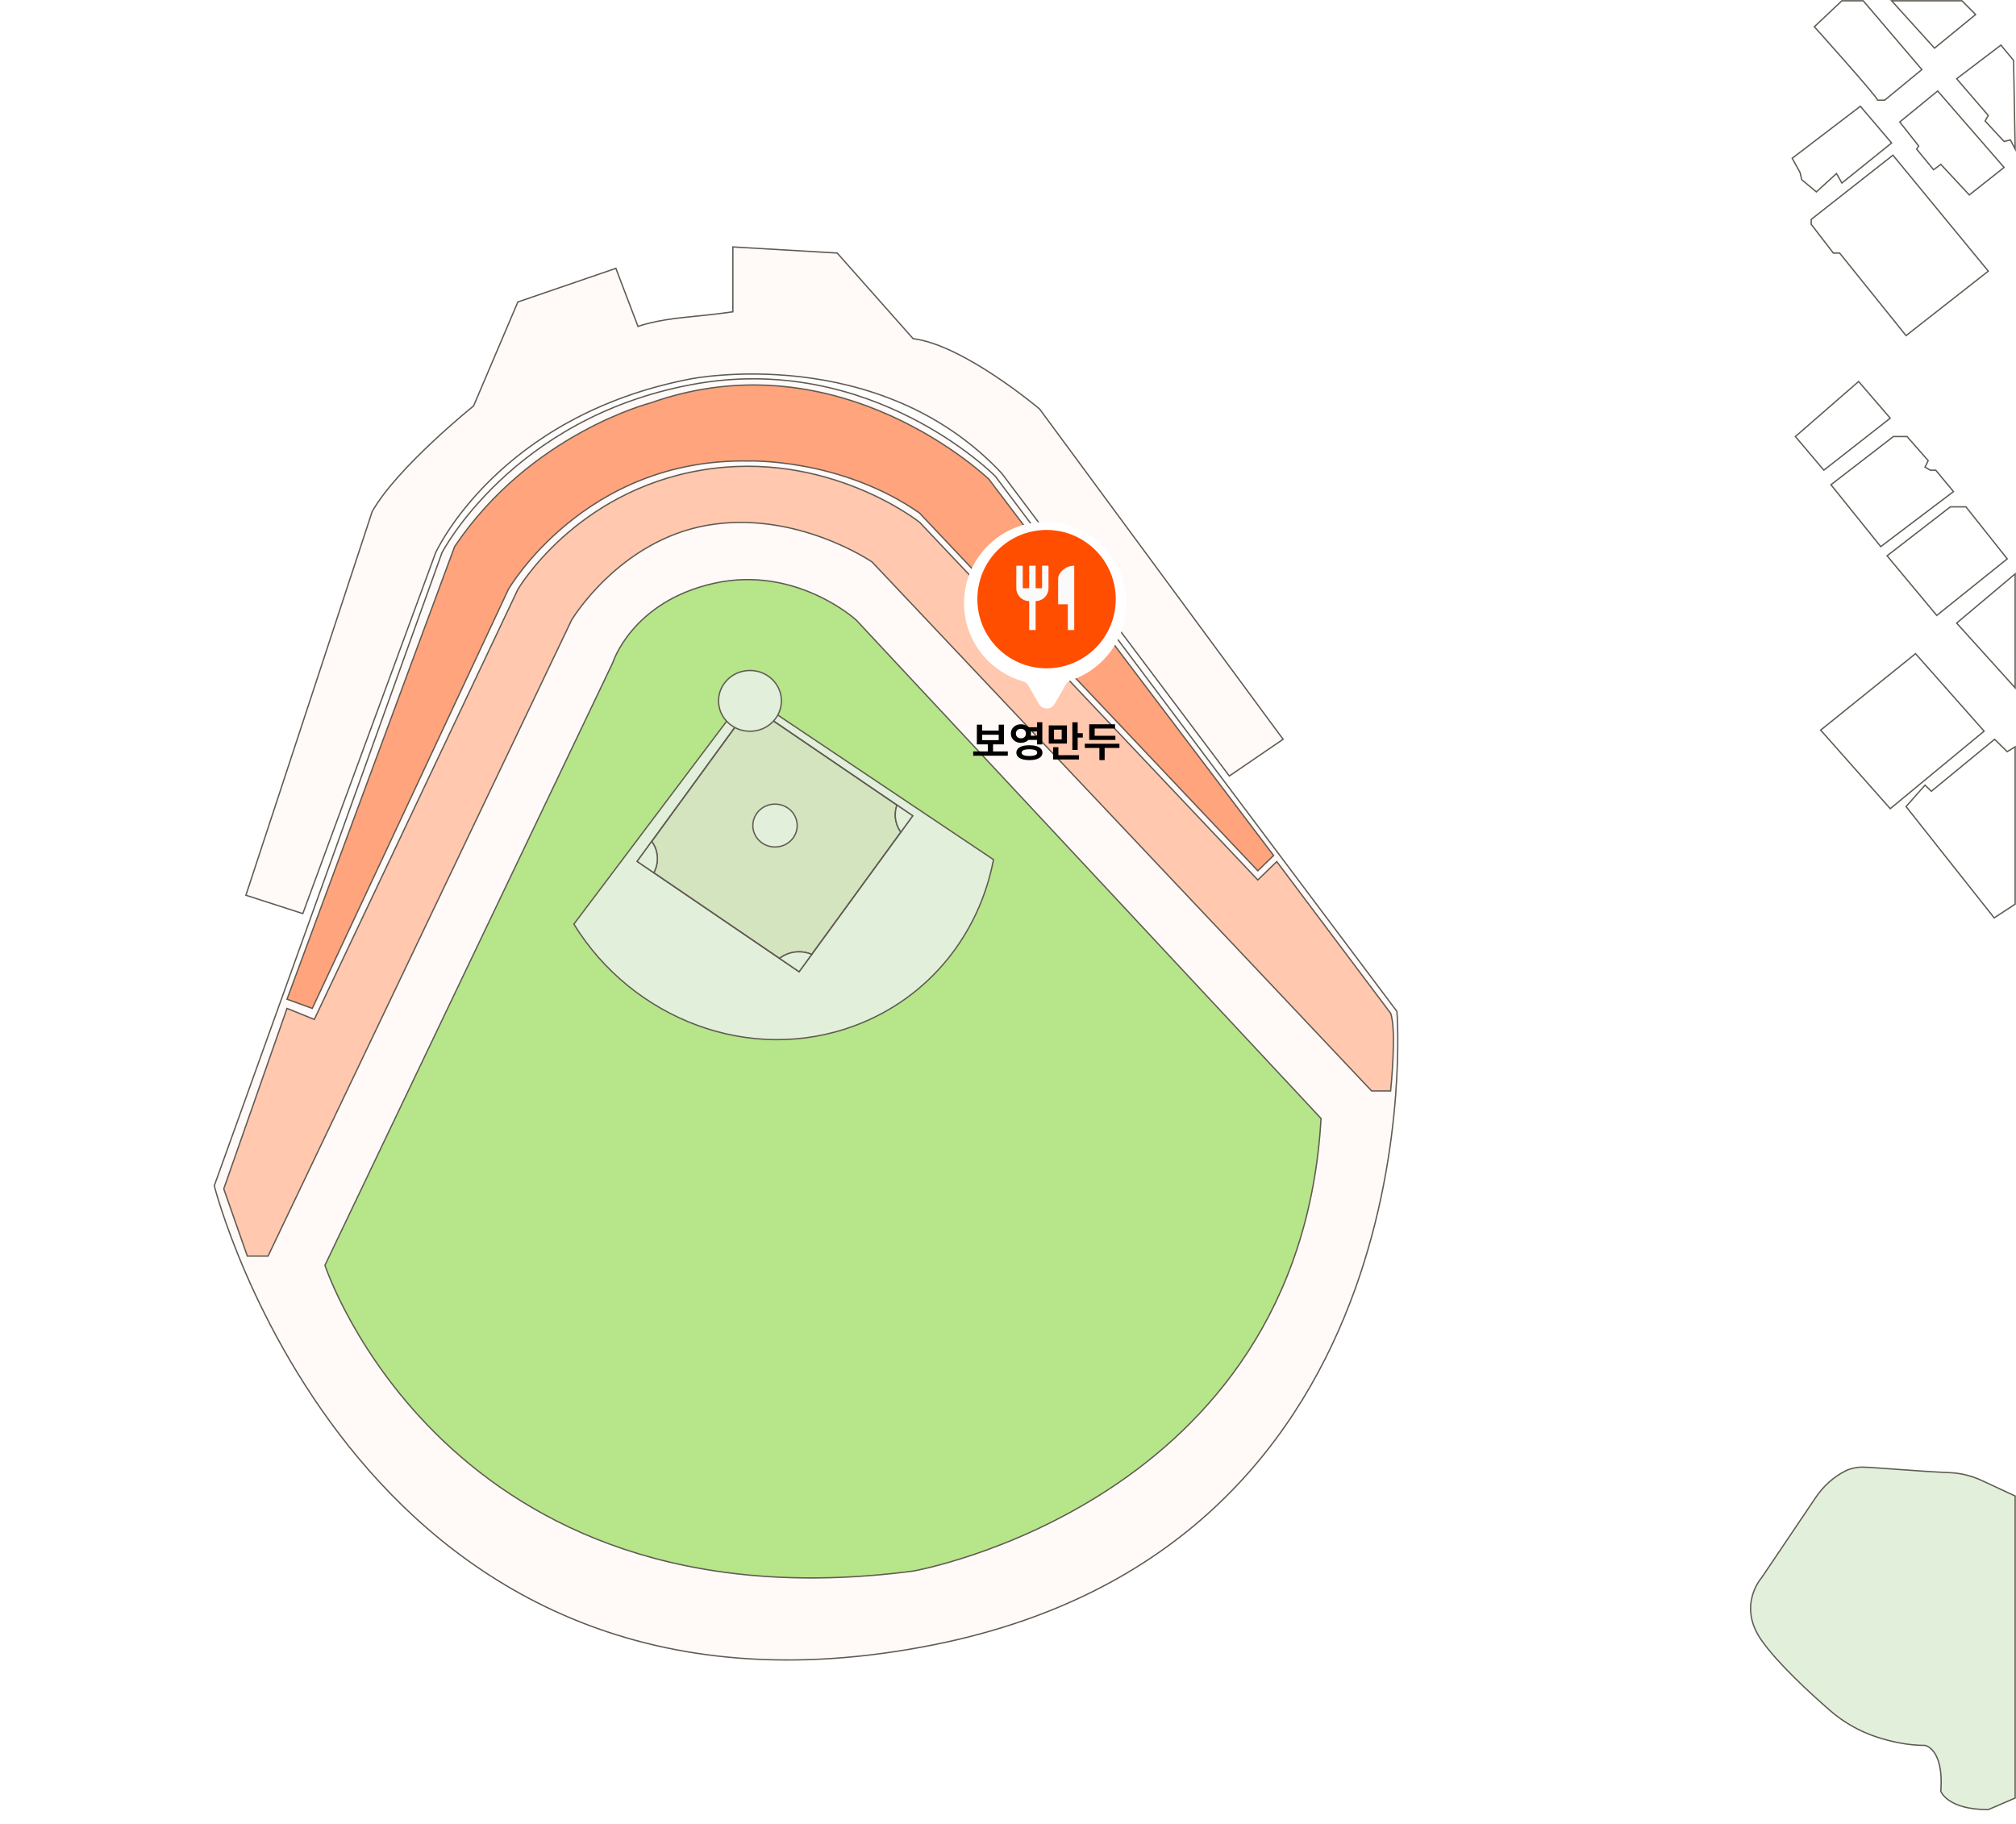 <svg width="757" height="685" viewBox="0 0 757 685" fill="none" xmlns="http://www.w3.org/2000/svg">
<path d="M80.458 445.268L165.95 207.562C165.95 207.562 192.073 157.035 259.755 144.404C327.436 131.772 373.745 178.854 373.745 178.854L524.544 379.813C524.544 379.813 540.17 579.36 351.184 617.519C135.078 661.156 80.458 445.268 80.458 445.268Z" fill="#FFFAF8" stroke="#605B53" stroke-width="0.5" stroke-miterlimit="10"/>
<path d="M122.017 475.125C122.017 475.125 167.138 612.925 342.872 589.959C342.872 589.959 487.734 564.695 496.046 420.005L321.499 232.826C321.499 232.826 298.938 212.156 268.066 219.046C237.194 225.936 230.07 248.903 230.07 248.903L122.017 475.125Z" fill="#B7E589" stroke="#605B53" stroke-width="0.5" stroke-miterlimit="10"/>
<path d="M100.644 471.68L214.634 232.826C214.634 232.826 232.445 202.969 265.692 197.227C298.939 191.486 327.436 211.007 327.436 211.007L515.045 409.67H522.169C522.169 409.67 524.544 386.91 522.169 380.49L479.423 323.544L472.299 330.434L345.366 196.171C345.366 196.171 310.813 168.519 263.317 176.557C215.821 184.596 194.448 221.342 194.448 221.342L118.016 382.799L107.768 378.665L84.02 446.417L92.867 471.68H100.644Z" fill="#FFC8AF" stroke="#605B53" stroke-width="0.5" stroke-miterlimit="10"/>
<path d="M107.768 375.219L117.267 378.664L190.885 221.342C190.885 221.342 219.383 171.963 281.127 173.112C281.127 173.112 315.562 171.963 345.247 192.633L472.298 326.989L478.235 321.247L371.369 180.002C371.369 180.002 315.562 126.03 244.318 151.293C244.318 151.293 199.197 162.777 170.7 205.265L107.768 375.219Z" fill="#FFA47C" stroke="#605B53" stroke-width="0.5" stroke-miterlimit="10"/>
<path d="M461.612 291.391L481.798 277.611L390.368 153.59C390.368 153.59 361.871 129.475 342.872 127.179L314.375 95.025L275.191 92.728V117.085C275.191 117.085 269.254 117.992 257.38 119.14C245.506 120.289 239.569 122.585 239.569 122.585L231.257 100.767L194.448 113.399L177.824 152.442C177.824 152.442 149.208 175.409 139.768 192.06L92.332 336.176L113.705 343.066L163.576 207.562C163.576 207.562 186.813 156.174 259.494 142.256C259.494 142.256 329.811 128.327 376.119 177.705L461.612 291.391Z" fill="#FFFAF8" stroke="#605B53" stroke-width="0.5" stroke-miterlimit="10"/>
<path d="M756.68 561.767L744.093 555.922C740.27 554.142 736.126 553.143 731.887 552.982C721.699 552.592 702.653 550.915 699.091 550.915C697.904 550.915 695.184 551.237 692.964 552.35C688.392 554.647 684.605 558.161 681.791 562.33L661.415 592.542C661.415 592.542 652.248 602.82 661.415 615.911C667.566 624.696 679.748 635.858 687.098 642.254C692.216 646.709 698.2 650.143 704.731 652.279C709.872 653.955 716.249 655.425 722.839 655.425C722.839 655.425 729.963 656.574 728.776 672.65C728.776 672.65 731.151 679.54 746.587 679.54L756.68 675.188V561.778V561.767Z" fill="#E2F0DB" stroke="#605B53" stroke-width="0.5" stroke-miterlimit="10"/>
<path d="M674.155 163.925L697.903 143.255L709.777 157.035L684.842 176.557L674.155 163.925Z" stroke="#605B53" stroke-width="0.5" stroke-miterlimit="10"/>
<path d="M687.514 182.023L710.965 163.925H716.082L724.026 172.974L722.839 175.408L724.786 176.557H726.864L733.525 184.595L706.215 205.265L687.514 182.023Z" stroke="#605B53" stroke-width="0.5" stroke-miterlimit="10"/>
<path d="M708.59 208.71L732.338 190.337H738.215L753.711 209.859L727.244 231.103L708.59 208.71Z" stroke="#605B53" stroke-width="0.5" stroke-miterlimit="10"/>
<path d="M719.276 245.457L683.654 274.165L709.777 303.666L745.019 274.556L719.276 245.457Z" stroke="#605B53" stroke-width="0.5" stroke-miterlimit="10"/>
<path d="M715.714 302.874L748.807 344.673L756.679 339.517V280.435L753.711 282.261L748.961 277.61L725.213 297.132L722.838 294.835L715.714 302.874Z" stroke="#605B53" stroke-width="0.5" stroke-miterlimit="10"/>
<path d="M756.68 215.497L734.713 233.974L756.68 258.296V215.497Z" stroke="#605B53" stroke-width="0.5" stroke-miterlimit="10"/>
<path d="M672.968 59.426L698.556 39.904L710.288 53.684L691.622 68.728L689.591 65.168L682.039 72.058L676.53 67.464L675.936 64.823L672.968 59.426Z" stroke="#605B53" stroke-width="0.5" stroke-miterlimit="10"/>
<path d="M680.093 82.393L710.787 58.278L746.599 101.812L715.715 126.03L690.779 95.025H688.405L680.093 84.219V82.393Z" stroke="#605B53" stroke-width="0.5" stroke-miterlimit="10"/>
<path d="M691.621 0.287L681.279 10.048C681.279 10.048 705.027 36.46 705.027 37.608H707.699L721.651 26.125L699.625 0.287H691.621Z" stroke="#605B53" stroke-width="0.5" stroke-miterlimit="10"/>
<path d="M710.288 0.287L726.401 18.086L741.837 5.455L736.708 0.287H710.288Z" stroke="#605B53" stroke-width="0.5" stroke-miterlimit="10"/>
<path d="M713.352 45.807L727.588 34.163L752.524 62.871L739.462 73.207L728.776 61.723L726.057 63.733L719.68 55.981L720.464 54.833L713.352 45.807Z" stroke="#605B53" stroke-width="0.5" stroke-miterlimit="10"/>
<path d="M756.086 22.679L751.336 16.938L734.713 29.569L746.587 43.349L745.399 45.439L752.524 53.122L754.899 52.536L756.68 55.981L756.086 22.679Z" stroke="#605B53" stroke-width="0.5" stroke-miterlimit="10"/>
<path d="M215.488 347.027C237.574 382.855 281.781 399.782 321 385.141C349.046 374.679 367.76 350.61 373.056 322.797L280.451 260.741L215.488 347.016V347.027Z" fill="#E2F0DB" stroke="#605B53" stroke-width="0.5" stroke-miterlimit="10"/>
<path d="M281.911 264.912L239.246 323.469L300.056 364.908L342.721 306.352L281.911 264.912Z" fill="#D4E4BE" stroke="#605B53" stroke-width="0.5" stroke-miterlimit="10"/>
<path d="M245.755 317.688C247.346 321.018 247.132 324.704 245.505 327.736L292.704 359.901C293.429 359.349 294.212 358.856 295.079 358.477C298.285 357.041 301.8 357.133 304.792 358.408L338.265 312.463C337.885 311.935 337.54 311.372 337.255 310.763C335.937 307.996 335.866 304.987 336.804 302.312L281.911 264.91L244.722 315.965C245.114 316.505 245.47 317.079 245.767 317.699L245.755 317.688Z" stroke="#605B53" stroke-width="0.5" stroke-miterlimit="10"/>
<path d="M245.755 317.688C245.458 317.068 245.102 316.494 244.71 315.954L239.236 323.464L245.506 327.736C247.133 324.716 247.346 321.018 245.755 317.688Z" fill="#E2F0DB" stroke="#605B53" stroke-width="0.5" stroke-miterlimit="10"/>
<path d="M295.092 358.465C294.225 358.856 293.429 359.338 292.717 359.889L300.067 364.896L304.804 358.385C301.812 357.11 298.298 357.03 295.092 358.454V358.465Z" fill="#E2F0DB" stroke="#605B53" stroke-width="0.5" stroke-miterlimit="10"/>
<path d="M338.277 312.451L342.73 306.342L336.805 302.312C335.867 304.987 335.938 307.996 337.256 310.763C337.541 311.372 337.897 311.923 338.265 312.463L338.277 312.451Z" fill="#E2F0DB" stroke="#605B53" stroke-width="0.5" stroke-miterlimit="10"/>
<path d="M291.019 318.055C295.616 318.055 299.343 314.451 299.343 310.005C299.343 305.559 295.616 301.955 291.019 301.955C286.422 301.955 282.695 305.559 282.695 310.005C282.695 314.451 286.422 318.055 291.019 318.055Z" fill="#E2F0DB" stroke="#605B53" stroke-width="0.5" stroke-miterlimit="10"/>
<path d="M281.614 274.602C288.133 274.602 293.417 269.492 293.417 263.188C293.417 256.884 288.133 251.773 281.614 251.773C275.096 251.773 269.812 256.884 269.812 263.188C269.812 269.492 275.096 274.602 281.614 274.602Z" fill="#E2F0DB" stroke="#605B53" stroke-width="0.5" stroke-miterlimit="10"/>
<g filter="url(#filter0_d_1117_2441)">
<path fill-rule="evenodd" clip-rule="evenodd" d="M401.312 255.873C401.701 255.2 402.338 254.71 403.077 254.466C415.23 250.45 424 238.999 424 225.5C424 208.655 410.345 195 393.5 195C376.655 195 363 208.655 363 225.5C363 239.454 372.37 251.219 385.162 254.846C385.956 255.071 386.646 255.577 387.059 256.292L391.13 263.343C392.434 265.602 395.695 265.602 397 263.343L401.312 255.873Z" fill="white"/>
</g>
<circle cx="392.981" cy="224.981" r="25.982" fill="#FF4E00"/>
<path d="M397.333 217.25V226.917H400.958V236.584H403.375V212.417C400.04 212.417 397.333 215.124 397.333 217.25ZM391.292 220.875H388.875V212.417H386.458V220.875H384.042V212.417H381.625V220.875C381.625 223.546 383.788 225.709 386.458 225.709V236.584H388.875V225.709C391.545 225.709 393.708 223.546 393.708 220.875V212.417H391.292V220.875Z" fill="#FAFAFA"/>
<path d="M378.43 283.781H365.43V282.172H378.43V283.781ZM372.883 282.57H370.922V279.086H372.883V282.57ZM368.805 274.336H375V272.117H376.984V279.531H366.805V272.117H368.805V274.336ZM375 277.938V275.914H368.805V277.938H375ZM390.002 274.672H385.767V273.094H390.002V274.672ZM390.002 277.844H385.767V276.258H390.002V277.844ZM383.369 271.977C384.072 271.977 384.71 272.125 385.283 272.422C385.856 272.719 386.306 273.133 386.634 273.664C386.968 274.195 387.134 274.794 387.134 275.461C387.134 276.122 386.968 276.719 386.634 277.25C386.306 277.781 385.856 278.195 385.283 278.492C384.71 278.789 384.072 278.938 383.369 278.938C382.655 278.938 382.009 278.789 381.431 278.492C380.858 278.195 380.405 277.781 380.072 277.25C379.744 276.719 379.58 276.122 379.58 275.461C379.58 274.794 379.744 274.195 380.072 273.664C380.405 273.133 380.858 272.719 381.431 272.422C382.009 272.125 382.655 271.977 383.369 271.977ZM383.369 273.688C382.999 273.682 382.671 273.75 382.384 273.891C382.098 274.031 381.874 274.237 381.712 274.508C381.551 274.773 381.47 275.091 381.47 275.461C381.47 275.826 381.551 276.143 381.712 276.414C381.874 276.68 382.098 276.888 382.384 277.039C382.671 277.185 382.999 277.258 383.369 277.258C383.733 277.258 384.054 277.185 384.33 277.039C384.611 276.888 384.83 276.68 384.986 276.414C385.147 276.143 385.228 275.826 385.228 275.461C385.228 275.091 385.147 274.773 384.986 274.508C384.83 274.237 384.611 274.031 384.33 273.891C384.054 273.75 383.733 273.682 383.369 273.688ZM391.384 279.547H389.4V271.203H391.384V279.547ZM386.525 279.844C387.525 279.844 388.392 279.953 389.127 280.172C389.866 280.391 390.434 280.711 390.83 281.133C391.231 281.549 391.431 282.052 391.431 282.641C391.431 283.224 391.231 283.727 390.83 284.148C390.434 284.57 389.866 284.891 389.127 285.109C388.392 285.328 387.525 285.438 386.525 285.438C385.53 285.438 384.666 285.328 383.931 285.109C383.197 284.891 382.632 284.57 382.236 284.148C381.84 283.727 381.642 283.224 381.642 282.641C381.642 282.052 381.84 281.549 382.236 281.133C382.632 280.711 383.194 280.391 383.923 280.172C384.658 279.953 385.525 279.844 386.525 279.844ZM386.525 281.359C385.9 281.359 385.366 281.406 384.923 281.5C384.486 281.594 384.155 281.737 383.931 281.93C383.707 282.117 383.595 282.354 383.595 282.641C383.595 282.911 383.707 283.141 383.931 283.328C384.155 283.51 384.486 283.651 384.923 283.75C385.366 283.844 385.9 283.891 386.525 283.891C387.171 283.891 387.712 283.844 388.15 283.75C388.587 283.651 388.918 283.51 389.142 283.328C389.366 283.141 389.478 282.911 389.478 282.641C389.478 282.349 389.366 282.109 389.142 281.922C388.918 281.734 388.587 281.594 388.15 281.5C387.712 281.406 387.171 281.359 386.525 281.359ZM400.628 279.227H393.8V272.391H400.628V279.227ZM395.777 277.656H398.667V273.984H395.777V277.656ZM404.659 281.602H402.667V271.227H404.659V281.602ZM406.581 276.961H404.081V275.32H406.581V276.961ZM405.167 285.195H395.433V283.586H405.167V285.195ZM397.425 284.383H395.433V280.57H397.425V284.383ZM418.825 277.844H408.997V276.289H418.825V277.844ZM420.348 280.867H407.348V279.281H420.348V280.867ZM414.794 285.414H412.817V280.195H414.794V285.414ZM418.684 273.562H411.044V277.031H408.997V271.977H418.684V273.562Z" fill="black"/>
<defs>
<filter id="filter0_d_1117_2441" x="358" y="192" width="69" height="78.037" filterUnits="userSpaceOnUse" color-interpolation-filters="sRGB">
<feFlood flood-opacity="0" result="BackgroundImageFix"/>
<feColorMatrix in="SourceAlpha" type="matrix" values="0 0 0 0 0 0 0 0 0 0 0 0 0 0 0 0 0 0 127 0" result="hardAlpha"/>
<feOffset dx="-1" dy="1"/>
<feGaussianBlur stdDeviation="2"/>
<feComposite in2="hardAlpha" operator="out"/>
<feColorMatrix type="matrix" values="0 0 0 0 0 0 0 0 0 0 0 0 0 0 0 0 0 0 0.25 0"/>
<feBlend mode="normal" in2="BackgroundImageFix" result="effect1_dropShadow_1117_2441"/>
<feBlend mode="normal" in="SourceGraphic" in2="effect1_dropShadow_1117_2441" result="shape"/>
</filter>
</defs>
</svg>
